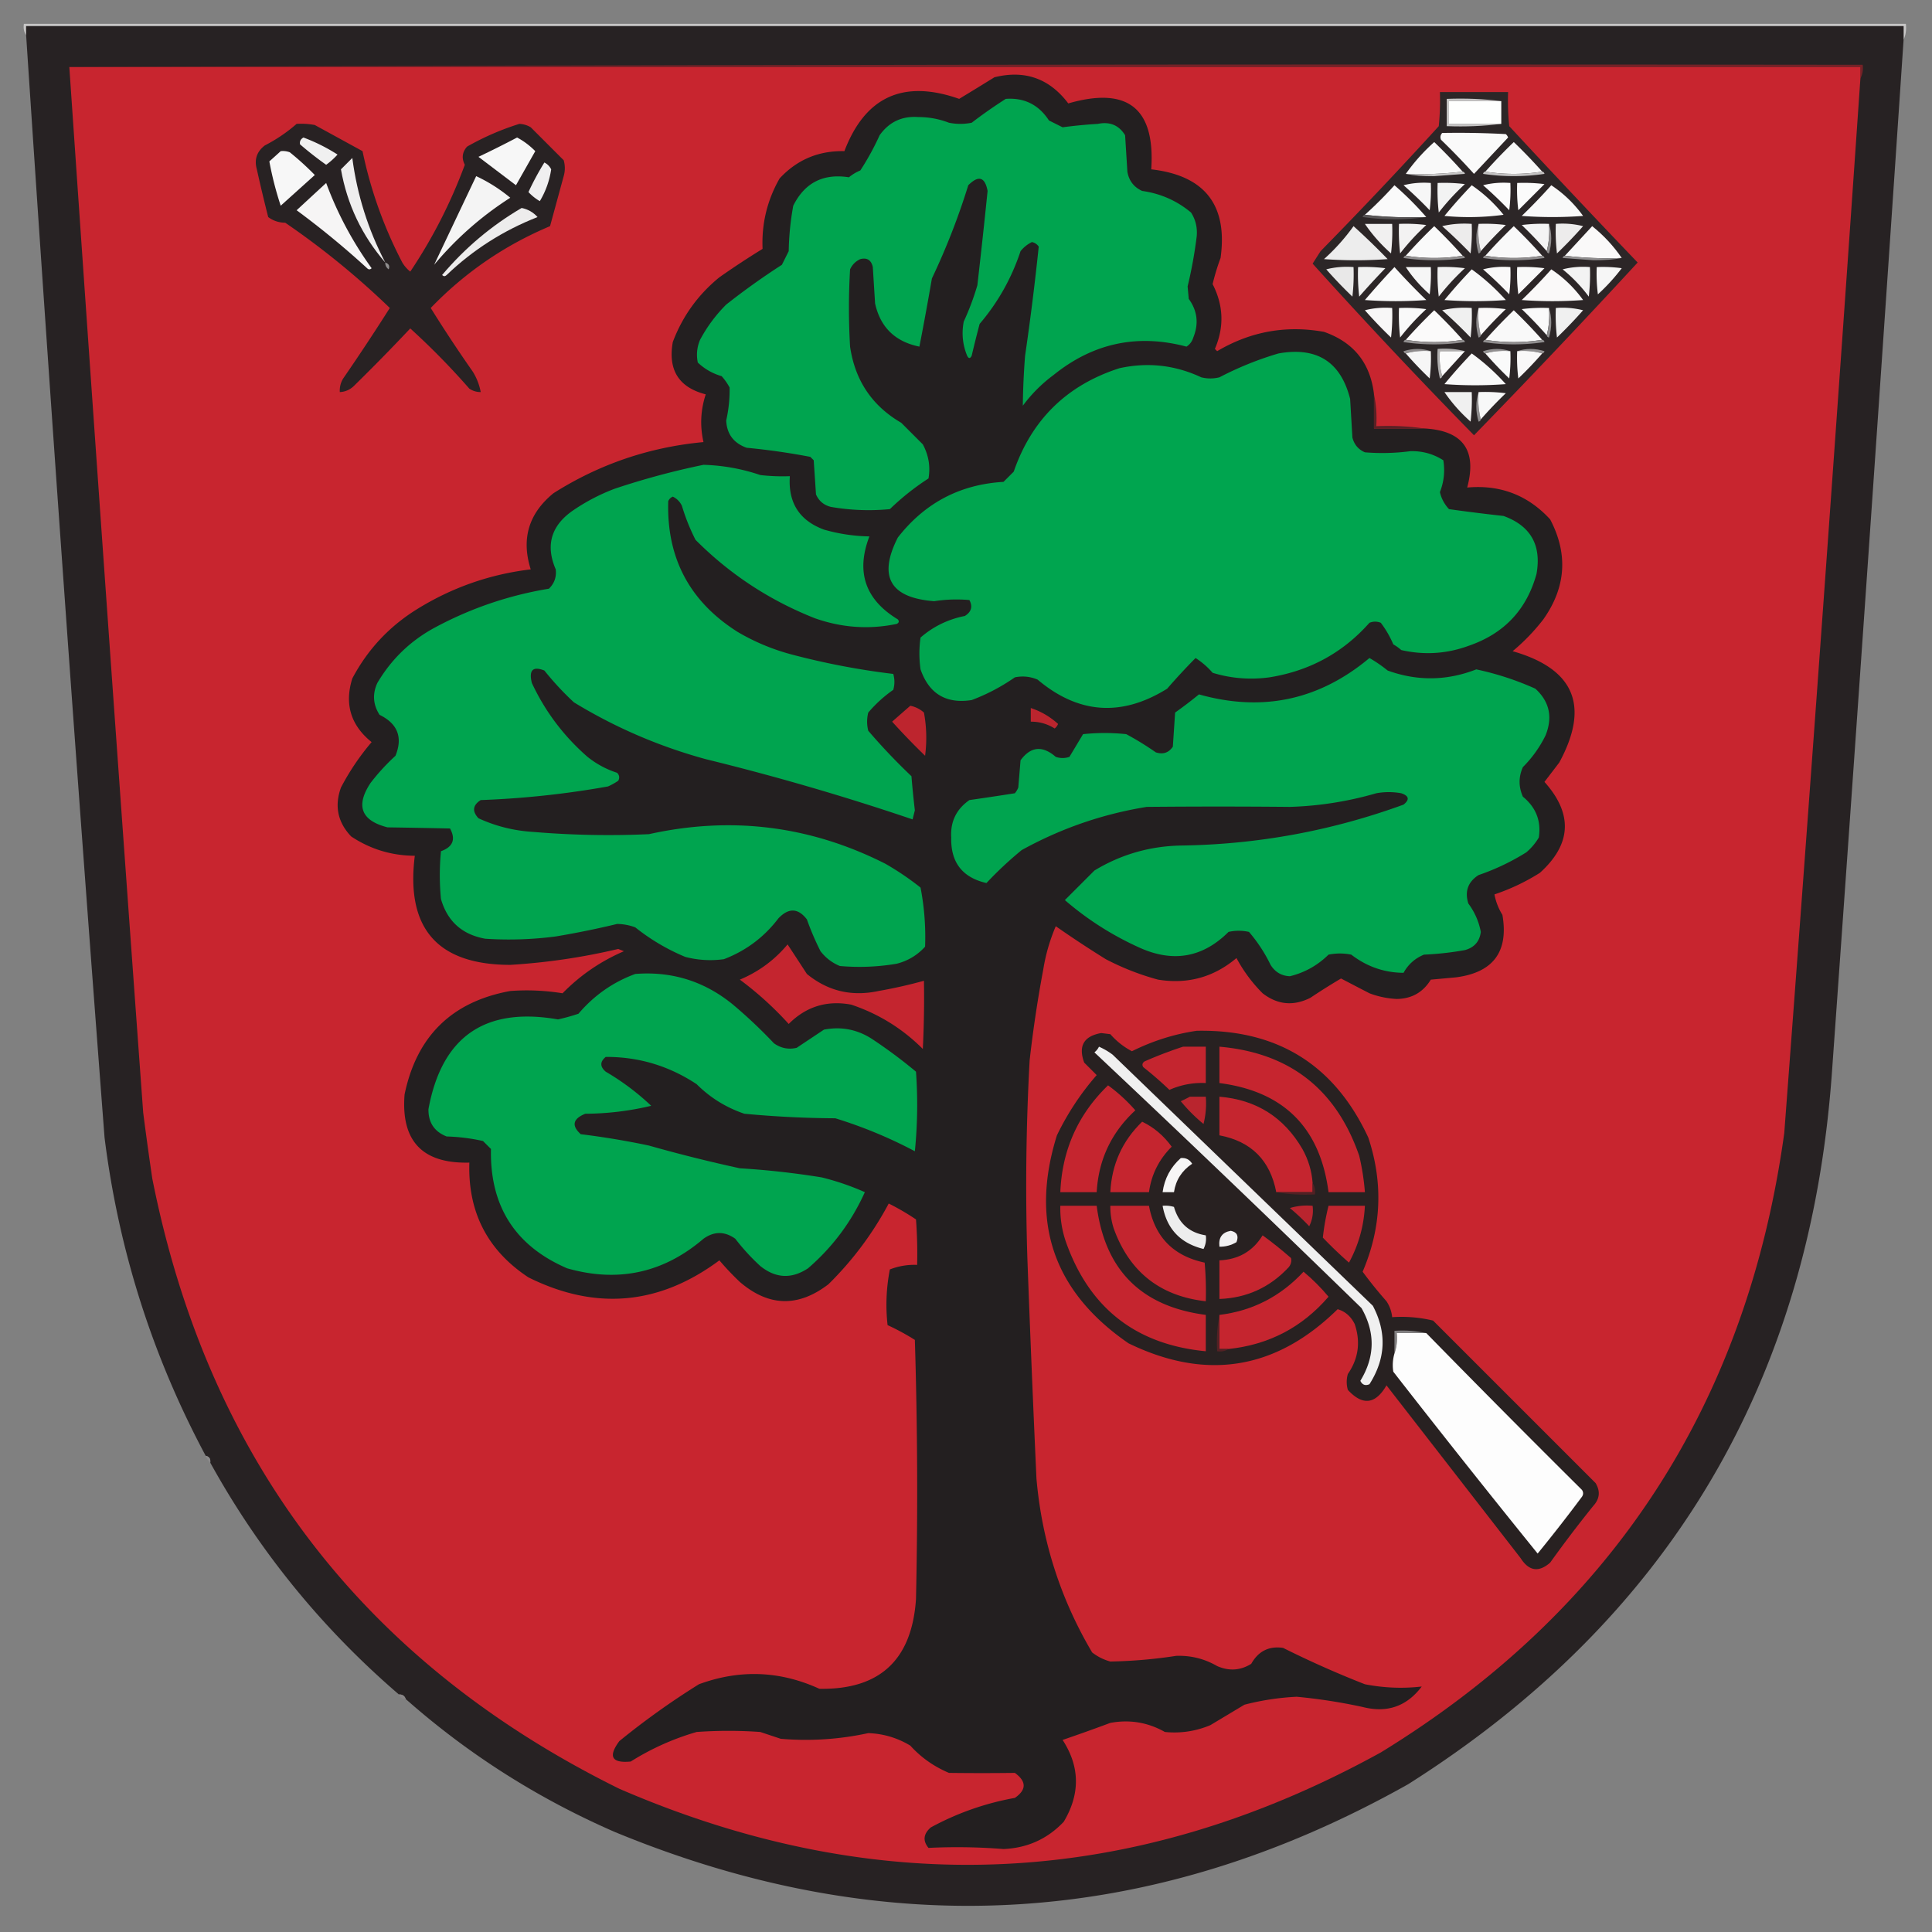 <svg xmlns="http://www.w3.org/2000/svg" width="850" height="850" style="shape-rendering:geometricPrecision;text-rendering:geometricPrecision;image-rendering:optimizeQuality;fill-rule:evenodd;clip-rule:evenodd"><rect width="100%" height="100%" fill="#808080" stroke="none"/><path style="opacity:1" fill="#c8c7c7" d="M837.5 17.5v-6h-826v4c-.951-1.419-1.284-3.085-1-5h828c.302 2.56-.032 4.893-1 7z"/><path style="opacity:1" fill="#272223" d="M837.5 17.5a103840.317 103840.317 0 0 1-31.5 454c-9.65 136.46-71.817 240.96-186.5 313.5-112.892 63.453-229.225 70.453-349 21-33.914-14.768-64.581-34.268-92-58.5-.473-1.406-1.473-2.073-3-2-33.861-29.112-61.528-63.112-83-102 .215-1.679-.452-2.679-2-3-23.47-43.863-38.303-90.529-44.5-140a46084.756 46084.756 0 0 1-34.5-485v-4h826v6z"/><path style="opacity:1" fill="#752227" d="M30.5 29.5c262.833-1 525.833-1.333 789-1 .295 2.235-.039 4.235-1 6v-5h-788z"/><path style="opacity:1" fill="#c8252f" d="M30.5 29.5h788v5a68996.882 68996.882 0 0 1-33.5 464C768.527 617.725 709.36 708.558 607.5 771c-109.056 60.077-220.723 65.41-335 16C159.975 731.443 91.476 641.943 67 518.5a1515.002 1515.002 0 0 1-4-29 106595.096 106595.096 0 0 1-32.5-460z"/><path style="opacity:1" fill="#231f20" d="M604.5 173.5v15h22c17.097.872 23.43 9.539 19 26 14.533-1.325 26.699 3.342 36.5 14 7.985 15.22 6.985 29.887-3 44a89.507 89.507 0 0 1-13.5 14c27.2 7.762 34.034 24.095 20.5 49l-6.5 8.5c12.598 14.071 11.931 27.404-2 40a91.595 91.595 0 0 1-20 9.5 25.93 25.93 0 0 0 3.5 9c2.795 16.218-4.038 25.385-20.5 27.5l-11 1c-3.426 5.589-8.426 8.423-15 8.5a38.936 38.936 0 0 1-12-2.5 3160.07 3160.07 0 0 1-12.5-6.5 287.604 287.604 0 0 0-13.5 8.5c-7.444 3.745-14.444 3.078-21-2a65.37 65.37 0 0 1-11.5-15.5c-9.986 8.437-21.486 11.603-34.5 9.5a113.45 113.45 0 0 1-23-9 484.962 484.962 0 0 1-22-14.5 80.787 80.787 0 0 0-5.5 19 548.959 548.959 0 0 0-6 40 1004.82 1004.82 0 0 0-1 87c1.192 32.341 2.525 64.674 4 97 2.394 27.428 10.56 52.928 24.5 76.5a22.573 22.573 0 0 0 8 4 212.99 212.99 0 0 0 29-2.5c6.447-.211 12.447 1.289 18 4.5 5.271 2.3 10.271 1.967 15-1 3.138-5.569 7.805-7.903 14-7a435.221 435.221 0 0 0 36 16c8.321 1.63 16.655 1.963 25 1-6.594 8.754-15.261 11.754-26 9a244.178 244.178 0 0 0-29-4.5 113.36 113.36 0 0 0-23 3.5l-15 9c-6.422 2.685-13.088 3.685-20 3-7.473-4.235-15.473-5.569-24-4a792.848 792.848 0 0 1-21 7.5c7.645 11.746 7.811 23.746.5 36-7.166 7.56-15.999 11.56-26.5 12a256.688 256.688 0 0 0-33-.5c-2.583-3.145-2.25-6.145 1-9a122.334 122.334 0 0 1 37-13c5.16-3.569 5.16-7.236 0-11-9.662.124-19.329.124-29 0-6.62-2.796-12.286-6.796-17-12-5.69-3.428-11.857-5.261-18.5-5.5a129.278 129.278 0 0 1-38.5 2.5l-9-3a196.152 196.152 0 0 0-28 0 113.398 113.398 0 0 0-29 13c-8.387.806-10.053-2.194-5-9a340.476 340.476 0 0 1 35-25c17.974-6.605 35.64-5.938 53 2 26.546.462 40.713-12.705 42.5-39.5a2166.4 2166.4 0 0 0-.5-114 103.59 103.59 0 0 0-12-6.5c-.92-8.159-.586-16.326 1-24.5a29.374 29.374 0 0 1 12-2c.166-6.675 0-13.342-.5-20a106.359 106.359 0 0 0-12-7c-6.997 13.142-15.831 24.975-26.5 35.5-13.324 10.231-26.324 9.898-39-1a119.606 119.606 0 0 1-9-9.5c-26.466 19.673-54.466 22.173-84 7.5-18.029-11.888-26.695-28.721-26-50.5-20.644.523-30.144-9.477-28.5-30 5.32-25.654 20.82-40.82 46.5-45.5a98.443 98.443 0 0 1 23 1c7.77-7.933 16.77-14.1 27-18.5l-2.5-1a279.907 279.907 0 0 1-47.5 7c-32.025-.033-46.025-16.033-42-48-10.209-.051-19.543-2.884-28-8.5-5.915-6.216-7.415-13.382-4.5-21.5a107.459 107.459 0 0 1 13.5-20c-9.193-7.411-12.026-16.744-8.5-28 6.734-12.734 16.234-22.901 28.5-30.5 15.375-9.52 32.041-15.354 50-17.5-4.252-13.412-.919-24.579 10-33.5 20.155-12.774 42.155-20.274 66-22.5-1.599-7.131-1.266-14.131 1-21-11.844-3.047-16.677-10.714-14.5-23 4.248-11.318 11.082-20.818 20.5-28.5a361.35 361.35 0 0 1 19-12.5c-.473-11.075 2.027-21.409 7.5-31 7.666-8.247 17.166-12.247 28.5-12 9.136-23.978 25.969-31.645 50.5-23a1774.7 1774.7 0 0 0 15.5-9.5c13.362-3.324 24.195.51 32.5 11.5 26.136-7.542 38.303 2.125 36.5 29 23.559 2.709 33.725 15.709 30.5 39a98.914 98.914 0 0 0-3.5 11.5c4.812 9.371 5.145 18.871 1 28.5l1 1c14.645-8.663 30.311-11.496 47-8.5 13.073 4.573 20.406 13.74 22 27.5z"/><path style="opacity:1" fill="#2c2627" d="M633.5 40.5h30a112.97 112.97 0 0 0 .5 15 4781.747 4781.747 0 0 0 56.5 60 3876.013 3876.013 0 0 1-72 76 2525.474 2525.474 0 0 1-71-75.5 952.105 952.105 0 0 1 3.5-5.5 2017.834 2017.834 0 0 0 52-55c.499-4.989.666-9.989.5-15z"/><path style="opacity:1" fill="#00a44f" d="M442.5 43.5c8.154-.59 14.487 2.577 19 9.5l6 3a214.173 214.173 0 0 1 15.5-1.5c5.288-1.082 9.288.585 12 5l1 16c.668 3.999 2.835 6.832 6.5 8.5 8.136 1.155 15.303 4.322 21.5 9.5 2.021 3.14 2.855 6.64 2.5 10.5a195.525 195.525 0 0 1-4 22l.5 5.5c3.805 5.242 4.472 10.909 2 17-.523 1.723-1.523 3.056-3 4-21.58-5.731-41.08-1.564-58.5 12.5a64.757 64.757 0 0 0-13.5 13.5 322.88 322.88 0 0 1 1-22 1178.638 1178.638 0 0 0 6-48c-.739-1.074-1.739-1.741-3-2-1.944.939-3.611 2.273-5 4-3.946 11.898-9.946 22.565-18 32a535 535 0 0 0-3.5 14c-.667 1.333-1.333 1.333-2 0-1.985-4.811-2.485-9.811-1.5-15a115.373 115.373 0 0 0 6-16 3165.726 3165.726 0 0 0 4.5-41.5c-1.162-6.167-3.995-7-8.5-2.5a306.28 306.28 0 0 1-16 41 1393.931 1393.931 0 0 1-5.5 30c-10.689-2.191-17.189-8.524-19.5-19l-1-16c-.691-3.091-2.524-4.257-5.5-3.5-2.07.948-3.57 2.448-4.5 4.5a289.106 289.106 0 0 0 0 34c2.172 14.872 9.672 26.039 22.5 33.5l9.5 9.5c2.574 4.778 3.407 9.778 2.5 15a109.993 109.993 0 0 0-17 13.5 96.616 96.616 0 0 1-26-1c-3.083-.786-5.249-2.619-6.5-5.5l-1-15-1.5-1.5a299.471 299.471 0 0 0-28-4c-5.717-2.04-8.717-6.04-9-12a61.207 61.207 0 0 0 1.5-14.5 26.091 26.091 0 0 0-3.5-5c-4.007-1.164-7.507-3.164-10.5-6-.701-3.428-.368-6.762 1-10a65.37 65.37 0 0 1 11.5-15.5 316.515 316.515 0 0 1 24.5-17.5l3-6c.121-6.746.788-13.413 2-20 5.035-10.102 13.202-14.268 24.5-12.5a18.95 18.95 0 0 1 5-3 115.31 115.31 0 0 0 8.5-15.5c4.175-5.842 9.841-8.509 17-8a37.194 37.194 0 0 1 13.5 2.5c3.333.667 6.667.667 10 0a213.03 213.03 0 0 1 15-10.5z"/><path style="opacity:1" fill="#c6c5c5" d="M660.5 44.5h-23v10h23c-7.816.992-15.816 1.326-24 1v-12c8.184-.326 16.184.008 24 1z"/><path style="opacity:1" fill="#fefffe" d="M660.5 44.5v10h-23v-10h23z"/><path style="opacity:1" fill="#282223" d="M130.5 54.5a32.438 32.438 0 0 1 8 .5 34870.56 34870.56 0 0 1 21 11.5 188.56 188.56 0 0 0 17.5 49 14.84 14.84 0 0 0 3.5 4c9.817-14.632 17.817-30.3 24-47-1.483-2.91-1.15-5.578 1-8a116.94 116.94 0 0 1 23-10c1.799.077 3.466.577 5 1.5L248 70.5a12.494 12.494 0 0 1 0 7c-2.016 7.402-4.016 14.736-6 22-19.977 8.404-37.477 20.404-52.5 36a621.926 621.926 0 0 0 18.5 28 25.93 25.93 0 0 1 3.5 9c-1.808.009-3.475-.491-5-1.5a324.877 324.877 0 0 0-26-26.5 896.532 896.532 0 0 1-25 25.5c-1.717 1.559-3.717 2.392-6 2.5a10.098 10.098 0 0 1 1.5-6 964.74 964.74 0 0 0 20.5-31 352.434 352.434 0 0 0-46-37.5c-2.834-.045-5.334-.879-7.5-2.5a691.562 691.562 0 0 1-5-21c-1.202-4.293-.035-7.793 3.5-10.5 5.118-2.639 9.785-5.805 14-9.5z"/><path style="opacity:1" fill="#fafafa" d="M634.5 58.5c9.339-.166 18.673 0 28 .5.457.414.791.914 1 1.5-5.028 5.36-10.028 10.693-15 16a307.377 307.377 0 0 0-14.5-15c-.47-1.077-.303-2.077.5-3z"/><path style="opacity:1" fill="#f7f7f7" d="M227.5 60.5c2.874 1.516 5.541 3.516 8 6l-8.5 15L210.5 69a448.193 448.193 0 0 0 17-8.5z"/><path style="opacity:1" fill="#f0f0f0" d="M133.5 60.5a78.806 78.806 0 0 1 15 7.5 31.83 31.83 0 0 1-5 4.5c-3.977-2.81-7.81-5.81-11.5-9-.239-1.288.261-2.288 1.5-3z"/><path style="opacity:1" fill="#f9f9f9" d="M643.5 75.5c-8.15.993-16.483 1.326-25 1 3.588-5.093 7.755-9.76 12.5-14a228.244 228.244 0 0 1 12.5 13z"/><path style="opacity:1" fill="#f8f8f8" d="M678.5 75.5a78.627 78.627 0 0 1-25 0 226.88 226.88 0 0 1 12.5-13 226.88 226.88 0 0 1 12.5 13z"/><path style="opacity:1" fill="#f7f7f7" d="M123.5 66.5a8.435 8.435 0 0 1 4 .5c3.856 3.1 7.523 6.433 11 10l-15 13.5a147.18 147.18 0 0 1-5-19.5c1.707-1.51 3.373-3.01 5-4.5z"/><path style="opacity:1" fill="#efeeee" d="M169.5 115.5c-10.256-11.846-16.756-25.513-19.5-41l5-5c2.116 16.18 6.949 31.514 14.5 46z"/><path style="opacity:1" fill="#f0eff0" d="M239.5 71.5c1.312.645 2.312 1.645 3 3-.754 5.03-2.421 9.697-5 14a21.622 21.622 0 0 1-5-4 120.65 120.65 0 0 1 7-13z"/><path style="opacity:1" fill="#c6c5c5" d="M643.5 75.5c.543.06.876.393 1 1l-13.5 1c-4.921.03-9.088-.303-12.5-1 8.517.326 16.85-.007 25-1z"/><path style="opacity:1" fill="#c2c1c1" d="M653.5 75.5a78.627 78.627 0 0 0 25 0c.543.06.876.393 1 1-9 1.333-18 1.333-27 0 .124-.607.457-.94 1-1z"/><path style="opacity:1" fill="#f4f4f4" d="M209.5 77.5c5.338 2.479 10.338 5.645 15 9.5-12.655 8.088-23.822 17.921-33.5 29.5a56594.312 56594.312 0 0 1 18.5-39z"/><path style="opacity:1" fill="#f7f7f7" d="M617.5 81.5c3.798-.983 7.798-1.317 12-1a72.368 72.368 0 0 1-.5 12 177.563 177.563 0 0 0-11.5-11z"/><path style="opacity:1" fill="#f3f3f3" d="M632.5 80.5a72.442 72.442 0 0 1 12 .5A101.539 101.539 0 0 0 633 93.5a84.9 84.9 0 0 1-.5-13z"/><path style="opacity:1" fill="#fcfcfc" d="M652.5 81.5c3.798-.983 7.798-1.317 12-1a72.368 72.368 0 0 1-.5 12 177.563 177.563 0 0 0-11.5-11z"/><path style="opacity:1" fill="#fbfbfb" d="M667.5 80.5a72.442 72.442 0 0 1 12 .5L668 92.5a72.368 72.368 0 0 1-.5-12z"/><path style="opacity:1" fill="#f6f5f5" d="M143.5 80.5c4.939 13.375 11.606 25.875 20 37.5-.667.667-1.333.667-2 0a375.754 375.754 0 0 0-31-25.5c4.38-4.05 8.713-8.05 13-12z"/><path style="opacity:1" fill="#fafafa" d="M627.5 95.5c-9.182.327-18.182-.007-27-1a177.79 177.79 0 0 0 13-13 138.741 138.741 0 0 1 14 14z"/><path style="opacity:1" fill="#f9f9f9" d="M647.5 81.5c5.254 3.583 9.92 7.916 14 13a113.225 113.225 0 0 1-26 .5 232.619 232.619 0 0 1 12-13.5zM682.5 81.5c5.437 3.602 10.104 8.102 14 13.5-9 .667-18 .667-27 0a246.483 246.483 0 0 0 13-13.5z"/><path style="opacity:1" fill="#edecec" d="M229.5 91.5c2.767.55 5.1 1.884 7 4-15.048 5.895-28.381 14.395-40 25.5-.667.667-1.333.667-2 0 10.05-11.894 21.716-21.727 35-29.5z"/><path style="opacity:1" fill="#585556" d="M600.5 94.5c8.818.993 17.818 1.327 27 1-9.175 1.322-18.508 1.322-28 0 .124-.607.457-.94 1-1z"/><path style="opacity:1" fill="#f1f0f0" d="M600.5 98.5h12a84.902 84.902 0 0 1-.5 13c-4.436-3.928-8.269-8.261-11.5-13z"/><path style="opacity:1" fill="#f3f2f2" d="M615.5 98.5a72.442 72.442 0 0 1 12 .5 101.553 101.553 0 0 0-11.5 12.5 84.902 84.902 0 0 1-.5-13z"/><path style="opacity:1" fill="#edecec" d="M634.5 99.5c4.134-.985 8.468-1.318 13-1a84.902 84.902 0 0 1-.5 13 210.447 210.447 0 0 0-12.5-12z"/><path style="opacity:1" fill="#8d8b8c" d="M650.5 98.5c-.317 4.202.017 8.202 1 12-.06.543-.393.876-1 1-1.311-4.484-1.311-8.817 0-13z"/><path style="opacity:1" fill="#f4f3f3" d="M650.5 98.5a72.442 72.442 0 0 1 12 .5 177.724 177.724 0 0 0-11 11.5c-.983-3.798-1.317-7.798-1-12z"/><path style="opacity:1" fill="#f4f4f4" d="M681.5 98.5c.317 4.202-.017 8.202-1 12a177.724 177.724 0 0 0-11-11.5 72.442 72.442 0 0 1 12-.5z"/><path style="opacity:1" fill="#8e8c8d" d="M681.5 98.5c1.311 4.183 1.311 8.516 0 13-.607-.124-.94-.457-1-1 .983-3.798 1.317-7.798 1-12z"/><path style="opacity:1" fill="#edecec" d="M684.5 98.5c4.055-.324 8.055.01 12 1a194.412 194.412 0 0 1-11.5 12 84.902 84.902 0 0 1-.5-13z"/><path style="opacity:1" fill="#ededed" d="M595.5 99.5a301.59 301.59 0 0 1 15 14.5c-9.333.667-18.667.667-28 0a88.62 88.62 0 0 0 13-14.5z"/><path style="opacity:1" fill="#fafafa" d="M643.5 112.5a78.644 78.644 0 0 1-25 0 226.946 226.946 0 0 1 12.5-13 228.344 228.344 0 0 1 12.5 13z"/><path style="opacity:1" fill="#f9f9f9" d="M678.5 112.5a78.644 78.644 0 0 1-25 0 228.344 228.344 0 0 1 12.5-13 226.946 226.946 0 0 1 12.5 13z"/><path style="opacity:1" fill="#faf9f9" d="M713.5 113.5c-8.517.326-16.85-.007-25-1 3.978-4.313 7.978-8.646 12-13 5.062 4.059 9.395 8.726 13 14z"/><path style="opacity:1" fill="#908e8f" d="M618.5 112.5a78.644 78.644 0 0 0 25 0c.543.06.876.393 1 1-9 1.333-18 1.333-27 0 .124-.607.457-.94 1-1z"/><path style="opacity:1" fill="#8f8d8e" d="M653.5 112.5a78.644 78.644 0 0 0 25 0c.543.06.876.393 1 1-9 1.333-18 1.333-27 0 .124-.607.457-.94 1-1z"/><path style="opacity:1" fill="#918f90" d="M688.5 112.5c8.15.993 16.483 1.326 25 1-3.412.697-7.579 1.031-12.5 1l-13.5-1c.124-.607.457-.94 1-1z"/><path style="opacity:1" fill="#908e8e" d="M169.5 115.5c1.585.502 2.085 1.502 1.5 3-1.039-.744-1.539-1.744-1.5-3z"/><path style="opacity:1" fill="#e9e8e8" d="M583.5 118.5c3.798-.983 7.798-1.317 12-1a84.902 84.902 0 0 1-.5 13 192.087 192.087 0 0 1-11.5-12z"/><path style="opacity:1" fill="#f1f1f1" d="M597.5 117.5a72.367 72.367 0 0 1 12 .5 320.491 320.491 0 0 0-11.5 12.5 84.902 84.902 0 0 1-.5-13z"/><path style="opacity:1" fill="#f6f6f6" d="M618.5 117.5h11a72.367 72.367 0 0 1-.5 12c-4.104-3.595-7.604-7.595-10.5-12z"/><path style="opacity:1" fill="#f2f2f2" d="M632.5 117.5a72.367 72.367 0 0 1 12 .5 101.553 101.553 0 0 0-11.5 12.5 84.902 84.902 0 0 1-.5-13z"/><path style="opacity:1" fill="#faf9f9" d="M652.5 118.5c3.798-.983 7.798-1.317 12-1a72.367 72.367 0 0 1-.5 12 177.724 177.724 0 0 0-11.5-11z"/><path style="opacity:1" fill="#f9f9f9" d="M667.5 117.5a72.367 72.367 0 0 1 12 .5L668 129.5a72.367 72.367 0 0 1-.5-12z"/><path style="opacity:1" fill="#f3f3f3" d="M687.5 118.5c3.798-.983 7.798-1.317 12-1a84.902 84.902 0 0 1-.5 13 65.431 65.431 0 0 0-11.5-12z"/><path style="opacity:1" fill="#f6f6f6" d="M702.5 117.5a60.931 60.931 0 0 1 11 .5 85.365 85.365 0 0 1-10.5 11.5 72.367 72.367 0 0 1-.5-12z"/><path style="opacity:1" fill="#fafafa" d="M613.5 117.5a284.081 284.081 0 0 0 14 14.5c-9 .667-18 .667-27 0a381.66 381.66 0 0 1 13-14.5z"/><path style="opacity:1" fill="#f9f9f9" d="M647.5 118.5c5.408 3.9 10.408 8.4 15 13.5-9 .667-18 .667-27 0a232.355 232.355 0 0 1 12-13.5z"/><path style="opacity:1" fill="#faf9f9" d="M682.5 118.5c5.437 3.602 10.104 8.102 14 13.5-9 .667-18 .667-27 0a246.626 246.626 0 0 0 13-13.5z"/><path style="opacity:1" fill="#f8f7f7" d="M600.5 136.5c3.798-.983 7.798-1.317 12-1a84.902 84.902 0 0 1-.5 13 192.087 192.087 0 0 1-11.5-12z"/><path style="opacity:1" fill="#f9f9f9" d="M615.5 135.5a72.367 72.367 0 0 1 12 .5 101.553 101.553 0 0 0-11.5 12.5 84.902 84.902 0 0 1-.5-13z"/><path style="opacity:1" fill="#f0f0f0" d="M634.5 136.5c4.134-.985 8.468-1.318 13-1a84.902 84.902 0 0 1-.5 13 210.447 210.447 0 0 0-12.5-12z"/><path style="opacity:1" fill="#8f8d8e" d="M650.5 135.5c-.317 4.202.017 8.202 1 12-.06.543-.393.876-1 1-1.311-4.484-1.311-8.817 0-13z"/><path style="opacity:1" fill="#faf9f9" d="M650.5 135.5a72.367 72.367 0 0 1 12 .5 177.724 177.724 0 0 0-11 11.5c-.983-3.798-1.317-7.798-1-12z"/><path style="opacity:1" fill="#fafafa" d="M681.5 135.5c.317 4.202-.017 8.202-1 12a177.724 177.724 0 0 0-11-11.5 72.367 72.367 0 0 1 12-.5z"/><path style="opacity:1" fill="#8f8d8e" d="M681.5 135.5c1.311 4.183 1.311 8.516 0 13-.607-.124-.94-.457-1-1 .983-3.798 1.317-7.798 1-12z"/><path style="opacity:1" fill="#f0f0f0" d="M684.5 135.5a36.875 36.875 0 0 1 12 1 194.412 194.412 0 0 1-11.5 12 84.902 84.902 0 0 1-.5-13z"/><path style="opacity:1" fill="#f9f9f9" d="M678.5 149.5a78.644 78.644 0 0 1-25 0 228.344 228.344 0 0 1 12.5-13 228.344 228.344 0 0 1 12.5 13z"/><path style="opacity:1" fill="#fbfafa" d="M643.5 149.5a78.644 78.644 0 0 1-25 0 226.946 226.946 0 0 1 12.5-13 228.344 228.344 0 0 1 12.5 13z"/><path style="opacity:1" fill="#918e8f" d="M618.5 149.5a78.644 78.644 0 0 0 25 0c.543.06.876.393 1 1-9 1.333-18 1.333-27 0 .124-.607.457-.94 1-1z"/><path style="opacity:1" fill="#918f90" d="M653.5 149.5a78.644 78.644 0 0 0 25 0c.543.06.876.393 1 1-9 1.333-18 1.333-27 0 .124-.607.457-.94 1-1z"/><path style="opacity:1" fill="#8f8c8d" d="M629.5 154.5c-3.871-.315-7.538.018-11 1-.543-.06-.876-.393-1-1 4.149-1.309 8.149-1.309 12 0z"/><path style="opacity:1" fill="#929091" d="M664.5 154.5c-3.871-.315-7.538.018-11 1-.543-.06-.876-.393-1-1 4.149-1.309 8.149-1.309 12 0zM667.5 154.5c3.851-1.309 7.851-1.309 12 0-.124.607-.457.94-1 1-3.462-.982-7.129-1.315-11-1z"/><path style="opacity:1" fill="#f6f6f6" d="M618.5 155.5c3.462-.982 7.129-1.315 11-1a72.367 72.367 0 0 1-.5 12 160.687 160.687 0 0 1-10.5-11z"/><path style="opacity:1" fill="#b1afaf" d="M644.5 154.5h-11c-.315 3.871.018 7.538 1 11-.06.543-.393.876-1 1a43.117 43.117 0 0 1-1-13c4.202-.317 8.202.017 12 1z"/><path style="opacity:1" fill="#fbfbfb" d="m644.5 154.5-10 11c-.982-3.462-1.315-7.129-1-11h11z"/><path style="opacity:1" fill="#fafafa" d="M664.5 154.5a72.367 72.367 0 0 1-.5 12 162.014 162.014 0 0 1-10.5-11c3.462-.982 7.129-1.315 11-1z"/><path style="opacity:1" fill="#f9f8f8" d="M667.5 154.5c3.871-.315 7.538.018 11 1a162.014 162.014 0 0 1-10.5 11 72.367 72.367 0 0 1-.5-12z"/><path style="opacity:1" fill="#00a54f" d="M562.5 155.5c16.864-3 27.364 3.666 31.5 20l1 17c.786 3.083 2.619 5.249 5.5 6.5a93.692 93.692 0 0 0 20-.5c5.266-.142 10.1 1.191 14.5 4 .78 4.817.28 9.484-1.5 14 .639 2.823 1.973 5.323 4 7.5a793.25 793.25 0 0 0 24 3c11.926 4.341 16.759 12.841 14.5 25.5-4.308 15.642-14.141 26.142-29.5 31.5-9.807 3.655-19.807 4.321-30 2a20.499 20.499 0 0 0-3.5-2.5 44.742 44.742 0 0 0-5.5-9.5c-1.667-.667-3.333-.667-5 0-11.682 13.18-26.349 21.18-44 24-8.538 1.158-16.871.492-25-2a34.517 34.517 0 0 0-7.5-6.5 278.733 278.733 0 0 0-12.5 13.5c-20.042 12.473-39.042 11.139-57-4-3.238-1.368-6.572-1.701-10-1a86.098 86.098 0 0 1-19 10c-11.254 1.744-18.754-2.756-22.5-13.5a49.226 49.226 0 0 1 0-14c5.597-4.874 12.097-8.041 19.5-9.5 2.862-1.786 3.528-4.119 2-7a63.516 63.516 0 0 0-15.5.5c-19.4-1.476-24.733-10.809-16-28 11.855-15.211 27.355-23.377 46.5-24.5l4.5-4.5c7.919-22.919 23.419-38.085 46.5-45.5 12.465-2.734 24.465-1.401 36 4 2.667.667 5.333.667 8 0 8.426-4.39 17.093-7.89 26-10.5z"/><path style="opacity:1" fill="#f9f9f9" d="M647.5 155.5c5.408 3.9 10.408 8.4 15 13.5-9 .667-18 .667-27 0a232.355 232.355 0 0 1 12-13.5z"/><path style="opacity:1" fill="#f0f0f0" d="M635.5 172.5h12a84.902 84.902 0 0 1-.5 13c-4.436-3.928-8.269-8.261-11.5-13z"/><path style="opacity:1" fill="#8f8d8e" d="M650.5 172.5c-.317 4.202.017 8.202 1 12-.06.543-.393.876-1 1-1.311-4.484-1.311-8.817 0-13z"/><path style="opacity:1" fill="#f8f8f8" d="M650.5 172.5a72.367 72.367 0 0 1 12 .5 177.724 177.724 0 0 0-11 11.5c-.983-3.798-1.317-7.798-1-12z"/><path style="opacity:1" fill="#592125" d="M604.5 173.5c.986 4.47 1.319 9.137 1 14 7.187-.325 14.187.009 21 1h-22v-15z"/><path style="opacity:1" fill="#00a44f" d="M309.5 204.5a84.832 84.832 0 0 1 25 4.5c4.321.499 8.654.666 13 .5-.809 11.666 4.191 19.499 15 23.5a76.962 76.962 0 0 0 20 3c-6.009 15.638-1.843 27.805 12.5 36.5.688.832.521 1.498-.5 2-12.13 2.527-24.13 1.693-36-2.5-19.949-7.883-37.449-19.383-52.5-34.5a89.017 89.017 0 0 1-6-15c-.899-1.827-2.233-3.16-4-4-.945.405-1.612 1.072-2 2-.759 24.982 9.407 44.149 30.5 57.5a94.387 94.387 0 0 0 24 10 327.017 327.017 0 0 0 44.5 8.5 12.494 12.494 0 0 1 0 7 57.649 57.649 0 0 0-11 10 16.242 16.242 0 0 0 0 8 268.134 268.134 0 0 0 19 20c.41 5.009.91 10.009 1.5 15l-1 4a1091.564 1091.564 0 0 0-91-26.5c-20.588-5.633-39.921-13.966-58-25a128.578 128.578 0 0 1-13-14c-5.071-2.01-6.904-.176-5.5 5.5 5.86 12.533 14.027 23.366 24.5 32.5a40.875 40.875 0 0 0 13 7c1.017 1.049 1.184 2.216.5 3.5a29.517 29.517 0 0 1-4.5 2.5 400.646 400.646 0 0 1-56 6c-3.52 2.237-3.853 4.904-1 8 7.588 3.49 15.588 5.49 24 6a392.973 392.973 0 0 0 51 1c36.311-8.038 70.978-3.705 104 13a122.618 122.618 0 0 1 15.5 10.5 114.282 114.282 0 0 1 2 26c-3.421 3.757-7.588 6.257-12.5 7.5a97.7 97.7 0 0 1-25 1c-3.402-1.4-6.236-3.567-8.5-6.5a119.078 119.078 0 0 1-6-14c-3.847-5.019-8.014-5.185-12.5-.5-6.277 8.274-14.277 14.274-24 18a43.397 43.397 0 0 1-17-1 91.264 91.264 0 0 1-22-13 23.813 23.813 0 0 0-8-1.5 386.941 386.941 0 0 1-27 5.5 158.356 158.356 0 0 1-31 1c-10.176-1.824-16.676-7.657-19.5-17.5-.667-7-.667-14 0-21 5.253-1.883 6.586-5.216 4-10-9.084-.196-18.251-.363-27.5-.5-11.617-2.967-14.117-9.467-7.5-19.5 3.298-4.3 6.965-8.3 11-12 3.28-8.116.947-14.116-7-18-2.877-4.476-3.21-9.143-1-14 6.217-10.551 14.717-18.717 25.5-24.5 15.757-8.437 32.423-14.103 50-17 2.388-2.306 3.388-5.139 3-8.5-4.474-10.389-2.141-18.889 7-25.5a86.098 86.098 0 0 1 19-10 338.64 338.64 0 0 1 39-10.5zM602.5 289.5a60.364 60.364 0 0 1 8 5.5c13.024 4.722 26.024 4.556 39-.5a128.33 128.33 0 0 1 26 8.5c6.196 5.663 7.696 12.497 4.5 20.5a52.02 52.02 0 0 1-10 14c-1.923 4.305-1.923 8.638 0 13 5.798 4.753 8.132 10.753 7 18a25.55 25.55 0 0 1-5.5 6.5 101.151 101.151 0 0 1-21 10c-4.652 2.987-6.152 7.154-4.5 12.5 2.785 3.738 4.618 7.904 5.5 12.5-.534 4.203-2.868 6.87-7 8a133.602 133.602 0 0 1-18 2c-3.943 1.61-6.943 4.277-9 8-8.483-.063-16.15-2.73-23-8a25.238 25.238 0 0 0-10 0c-4.835 4.749-10.502 7.915-17 9.5-3.654-.131-6.487-1.798-8.5-5a66.694 66.694 0 0 0-9.5-14.5c-3-.667-6-.667-9 0-11.277 11.255-24.277 13.588-39 7-12.071-5.421-23.071-12.421-33-21l13-13c11.632-7.056 24.299-10.722 38-11 33.709-.462 66.376-6.462 98-18 2.749-2.19 2.415-3.857-1-5a30.485 30.485 0 0 0-11 0 152.46 152.46 0 0 1-38 6 3340.983 3340.983 0 0 0-63 0c-19.411 3.137-37.744 9.471-55 19a161.622 161.622 0 0 0-15.5 14.5c-10.588-2.425-15.754-9.092-15.5-20-.419-6.996 2.248-12.496 8-16.5 6.696-.956 13.362-1.956 20-3a9.454 9.454 0 0 0 1.5-2.5l1-12c4.467-6.099 9.633-6.599 15.5-1.5 2 .667 4 .667 6 0l6-10a90.455 90.455 0 0 1 19 0 129.073 129.073 0 0 1 13 8c3.18 1.036 5.68.203 7.5-2.5l1-15c3.59-2.545 7.09-5.212 10.5-8 27.876 7.856 52.876 2.523 75-16z"/><path style="opacity:1" fill="#bd252e" d="M400.5 310.5a12.805 12.805 0 0 1 6 3 60.713 60.713 0 0 1 .5 19 307.286 307.286 0 0 1-14.5-15c2.712-2.385 5.378-4.718 8-7z"/><path style="opacity:1" fill="#bb252e" d="M453.5 311.5c4.479 1.472 8.479 3.805 12 7a4.457 4.457 0 0 1-1.5 2c-3.206-2.019-6.706-3.019-10.5-3v-6z"/><path style="opacity:1" fill="#c4252f" d="M346.5 415.5c2.809 4.268 5.643 8.602 8.5 13 9.201 7.537 19.701 10.037 31.5 7.5a217.51 217.51 0 0 0 20-4.5c.166 10.006 0 20.006-.5 30-8.971-8.972-19.471-15.472-31.5-19.5-10.686-1.993-19.853.84-27.5 8.5a148.296 148.296 0 0 0-21.5-19.5c8.309-3.487 15.309-8.654 21-15.5z"/><path style="opacity:1" fill="#00a44f" d="M279.5 428.5c16.141-1.263 30.475 3.237 43 13.5a216.136 216.136 0 0 1 18 17c3.046 2.174 6.38 2.841 10 2l12-8c7.545-1.456 14.545-.123 21 4a217.322 217.322 0 0 1 19.5 14.5 204.664 204.664 0 0 1-.5 35 200.252 200.252 0 0 0-35-14.5 450.632 450.632 0 0 1-40-2c-8.04-2.717-15.04-7.051-21-13-12.168-8.058-25.501-12.058-40-12-2.58 2.12-2.58 4.287 0 6.5a109.49 109.49 0 0 1 20 15 126.663 126.663 0 0 1-29 3.5c-5.479 2.226-6.145 5.226-2 9a351.648 351.648 0 0 1 30 5 667.9 667.9 0 0 0 40 10 362.585 362.585 0 0 1 36 4 113.785 113.785 0 0 1 19 6.5c-5.894 13.05-14.227 24.217-25 33.5-7.225 4.779-14.225 4.445-21-1a93.285 93.285 0 0 1-11-12c-4.667-3.333-9.333-3.333-14 0-17.594 15.063-37.594 19.396-60 13-22.862-9.863-34.029-27.363-33.5-52.5l-3.5-3.5a84.519 84.519 0 0 0-16-2c-5.402-2.128-8.069-6.128-8-12 5.864-31.943 24.864-45.109 57-39.5a90.044 90.044 0 0 0 9-2.5c6.897-8.093 15.231-13.926 25-17.5z"/><path style="opacity:1" fill="#282121" d="M526.5 453.5c35.484-.685 60.651 14.982 75.5 47 6.627 19.989 5.794 39.656-2.5 59a188.394 188.394 0 0 0 10.5 13c1.411 2.15 2.245 4.484 2.5 7 6.121-.41 12.121.09 18 1.5l71.5 71.5c2.149 3.587 1.816 6.92-1 10a544.837 544.837 0 0 0-19 25c-5.028 4.397-9.361 3.73-13-2l-59-76c-4.834 8.37-10.501 9.037-17 2a12.494 12.494 0 0 1 0-7c4.68-6.779 5.68-14.112 3-22-1.699-3.385-4.199-5.552-7.5-6.5-27.101 26.628-57.767 31.628-92 15-32.971-22.699-43.471-53.199-31.5-91.5 4.67-9.657 10.504-18.491 17.5-26.5l-5.5-5.5c-2.675-7.316-.175-11.649 7.5-13l4 .5c2.73 3.108 5.897 5.608 9.5 7.5 9.152-4.553 18.652-7.553 28.5-9z"/><path style="opacity:1" fill="#f0f0f0" d="M483.5 460.5a30.137 30.137 0 0 1 6 3.5L604 574.5c6.178 11.744 5.678 23.244-1.5 34.5-1.819.783-3.152.283-4-1.5 6.45-10.58 6.617-21.247.5-32A9320.808 9320.808 0 0 0 481.5 463c.881-.708 1.547-1.542 2-2.5z"/><path style="opacity:1" fill="#c4252f" d="M520.5 460.5h10v16a35.068 35.068 0 0 0-16 3 163.057 163.057 0 0 0-11.5-10c-.617-.949-.451-1.782.5-2.5a179.932 179.932 0 0 1 17-6.5z"/><path style="opacity:1" fill="#c6252f" d="M536.5 460.5c30.851 2.679 51.351 18.679 61.5 48a103.17 103.17 0 0 1 2.5 16h-16c-3.68-28.346-19.68-44.346-48-48v-16z"/><path style="opacity:1" fill="#c5252f" d="M487.5 477.5a73.323 73.323 0 0 1 12 11c-10.524 9.714-16.191 21.714-17 36h-16c.757-18.509 7.757-34.176 21-47z"/><path style="opacity:1" fill="#b9252e" d="M523.5 482.5h7a36.875 36.875 0 0 1-1 12c-3.667-3-7-6.333-10-10a71.254 71.254 0 0 0 4-2z"/><path style="opacity:1" fill="#c5252f" d="M577.5 520.5v4h-16c-2.692-14.025-11.025-22.358-25-25v-17c16.166 1.334 28.332 9.001 36.5 23 2.617 4.683 4.117 9.683 4.5 15zM502.5 493.5c5.168 2.486 9.501 6.153 13 11-5.604 5.584-8.937 12.25-10 20h-17c.606-12.208 5.272-22.542 14-31z"/><path style="opacity:1" fill="#f7f6f6" d="M519.5 509.5c2.181-.216 3.847.617 5 2.5-4.538 3.025-7.204 7.191-8 12.5h-5c.83-5.994 3.497-10.994 8-15z"/><path style="opacity:1" fill="#512124" d="M577.5 520.5c.951 1.419 1.284 3.085 1 5-5.858.322-11.525-.011-17-1h16v-4z"/><path style="opacity:1" fill="#c5252f" d="M466.5 530.5h16c3.637 28.304 19.637 44.304 48 48v16c-30.68-2.927-51.18-18.927-61.5-48a45.183 45.183 0 0 1-2.5-16z"/><path style="opacity:1" fill="#c3252f" d="M488.5 530.5h17c2.579 13.746 10.745 22.079 24.5 25 .499 5.657.666 11.324.5 17-20.097-2.258-33.597-12.925-40.5-32a31.284 31.284 0 0 1-1.5-10z"/><path style="opacity:1" fill="#ededed" d="M511.5 530.5a12.93 12.93 0 0 1 5 .5c2.07 7.184 6.736 11.351 14 12.5a9.86 9.86 0 0 1-1 6c-10.162-2.493-16.162-8.826-18-19z"/><path style="opacity:1" fill="#b9242e" d="M567.5 531.5c3.125-.979 6.458-1.313 10-1 .392 3.222-.108 6.222-1.5 9a95.356 95.356 0 0 0-8.5-8z"/><path style="opacity:1" fill="#c2252f" d="M584.5 530.5h16c-.444 8.903-2.778 17.237-7 25a178.482 178.482 0 0 1-11.5-11 102.812 102.812 0 0 1 2.5-14z"/><path style="opacity:1" fill="#f2f1f2" d="M541.5 541.5c2.744.572 3.577 2.238 2.5 5-2.301 1.367-4.801 2.034-7.5 2-.483-4.013 1.184-6.346 5-7z"/><path style="opacity:1" fill="#c5252f" d="M555.5 543.5c4.273 3.096 8.44 6.43 12.5 10 .315 1.408-.018 2.741-1 4-8.242 8.871-18.408 13.538-30.5 14v-17c8.368-.345 14.701-4.011 19-11zM540.5 593.5h-4v-15c14.567-1.784 26.9-8.118 37-19 4 3.333 7.667 7 11 11-11.592 13.463-26.259 21.13-44 23z"/><path style="opacity:1" fill="#542124" d="M536.5 578.5v15h4c-1.419.951-3.085 1.284-5 1-.321-5.526.012-10.86 1-16z"/><path style="opacity:1" fill="#817f80" d="M627.5 586.5h-13c.31 3.213-.023 6.213-1 9v-10c4.863-.319 9.53.014 14 1z"/><path style="opacity:1" fill="#fdfdfd" d="M627.5 586.5a6676.186 6676.186 0 0 0 68.5 69c.667 1 .667 2 0 3a701.509 701.509 0 0 1-19.5 25 5476.987 5476.987 0 0 1-63.5-80 18.163 18.163 0 0 1 .5-8c.977-2.787 1.31-5.787 1-9h13z"/><path style="opacity:1" fill="#8b898a" d="M90.5 640.5c1.548.321 2.215 1.321 2 3-.901-.79-1.568-1.79-2-3z"/><path style="opacity:1" fill="#888586" d="M175.5 745.5c1.527-.073 2.527.594 3 2-1.527.073-2.527-.594-3-2z"/></svg>